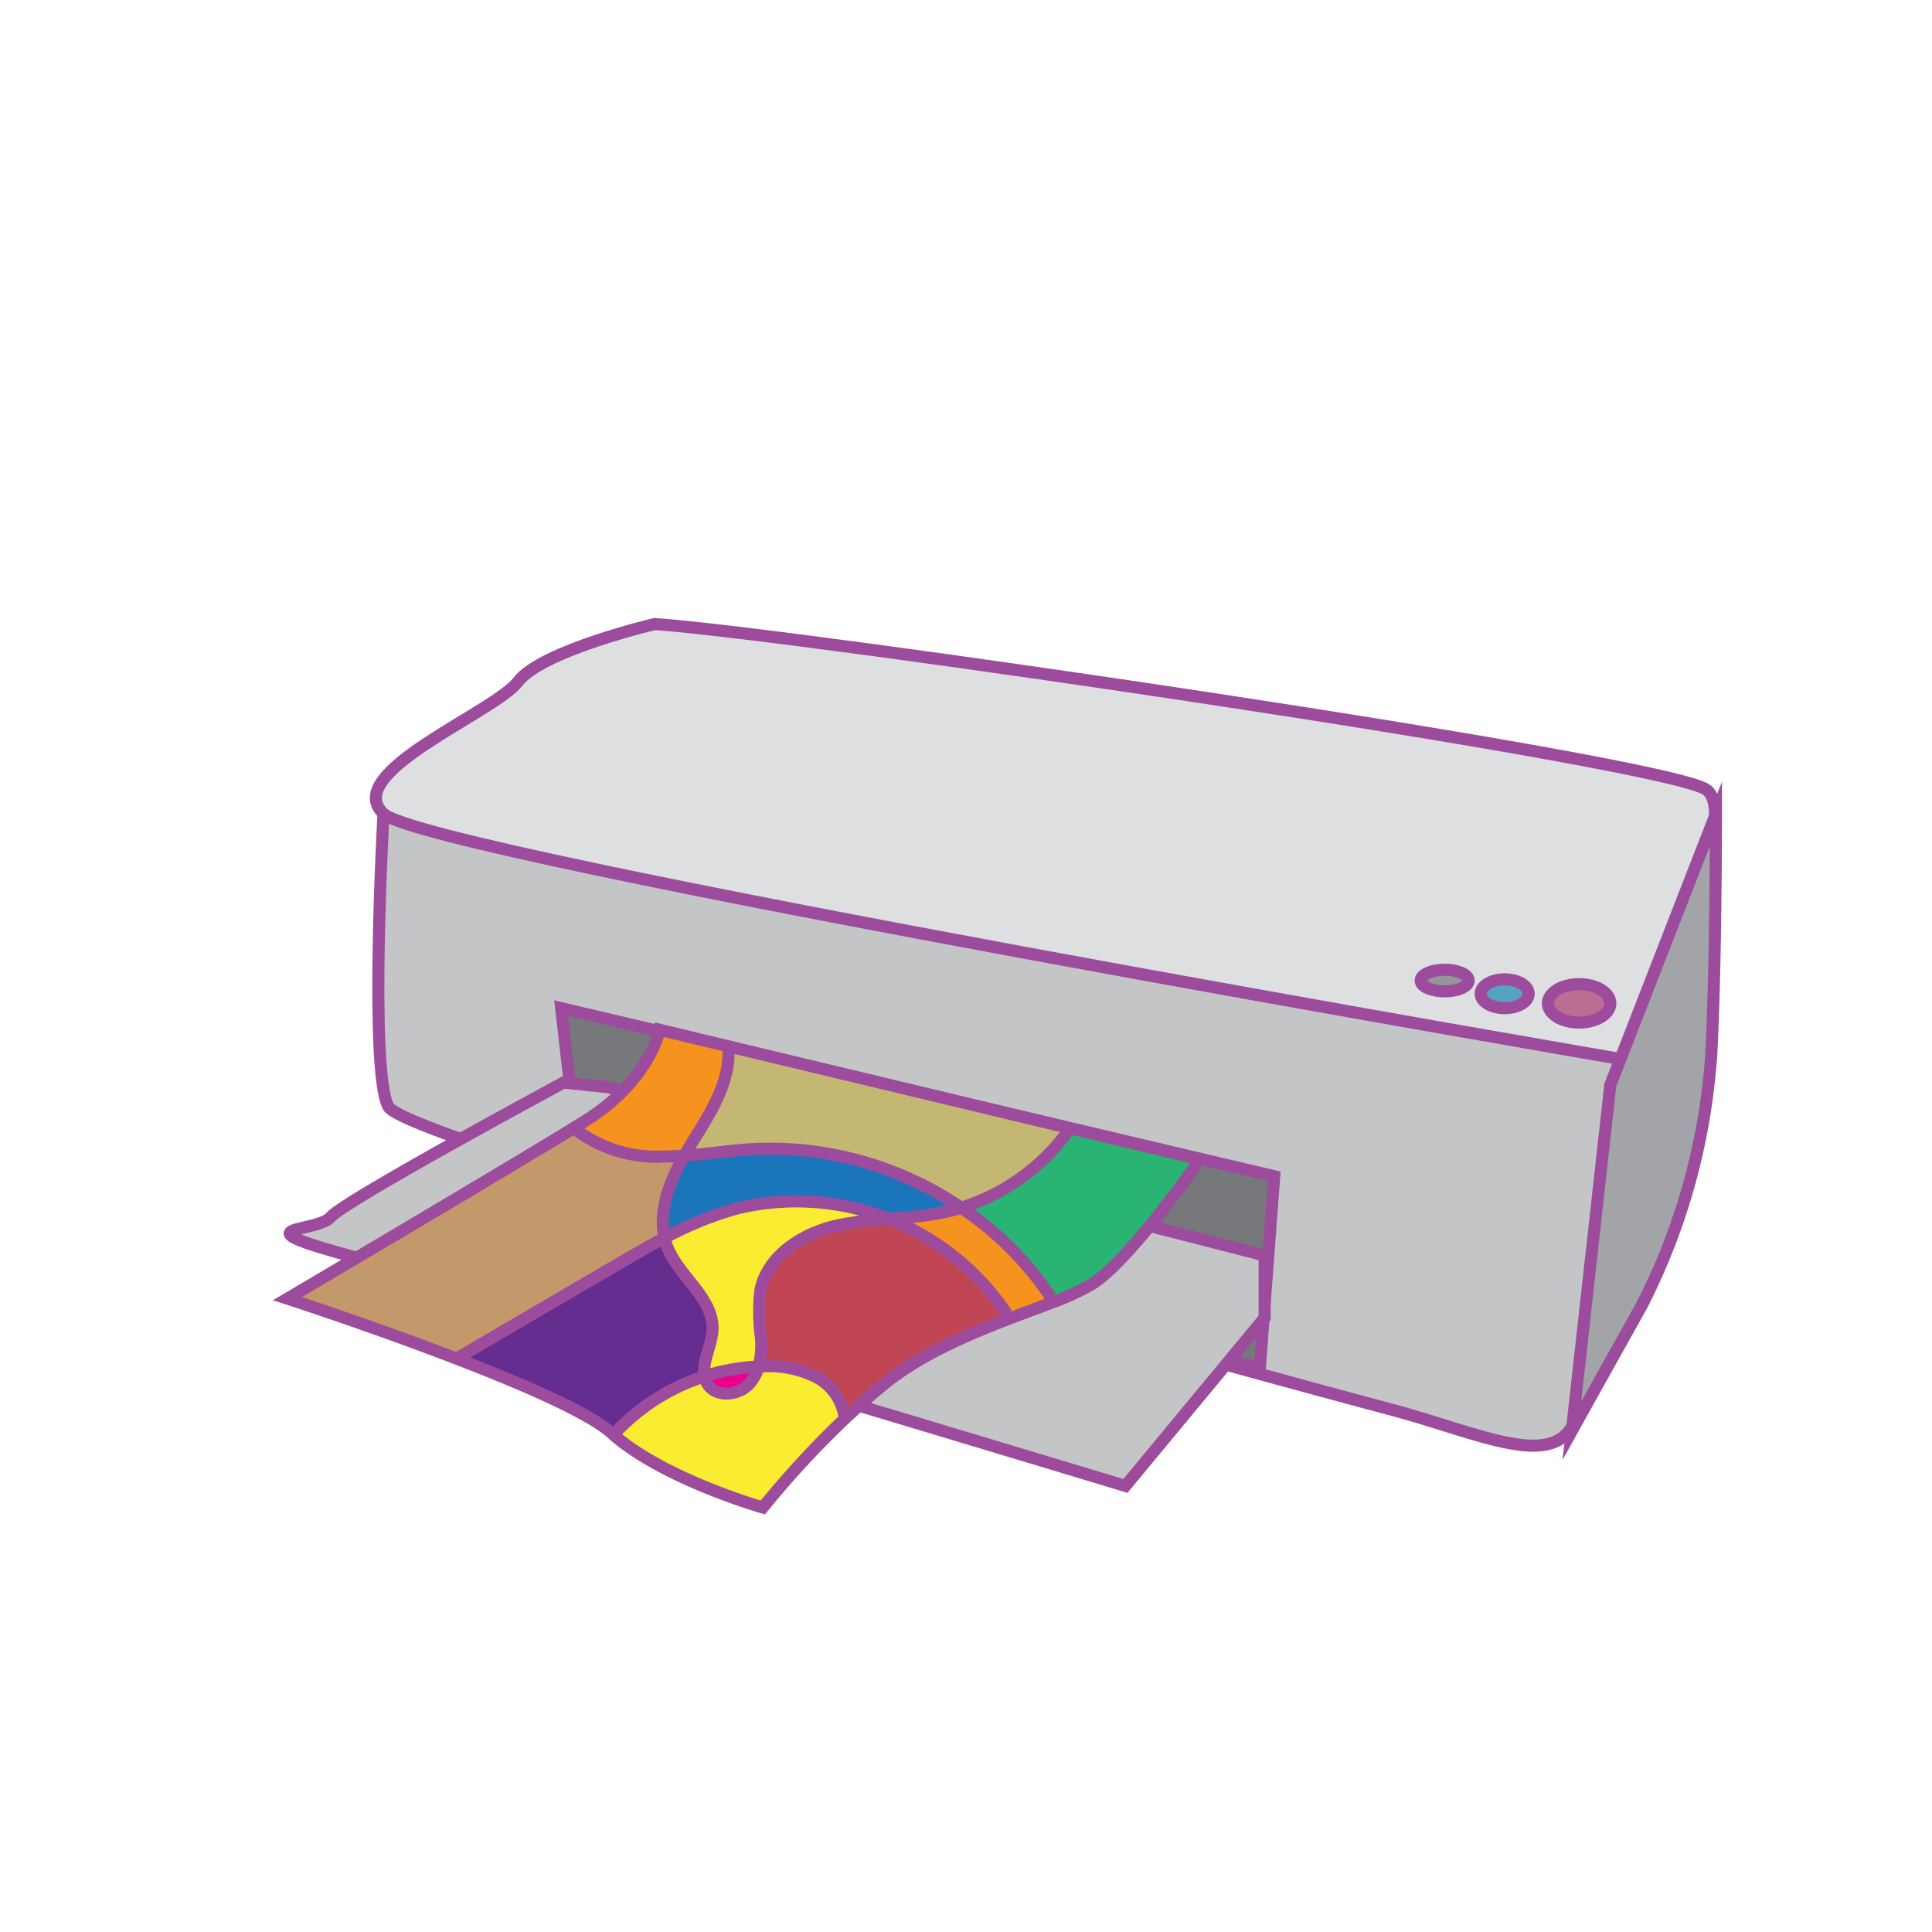 <svg id="word" xmlns="http://www.w3.org/2000/svg" viewBox="0 0 160 160"><defs><style>.cls-1{fill:#c4c5c7;}.cls-1,.cls-17,.cls-2,.cls-3,.cls-4,.cls-5,.cls-6,.cls-7{stroke:#9d4b9c;stroke-miterlimit:10;}.cls-2{fill:#dddfe0;}.cls-3{fill:#77787b;}.cls-4{fill:#a2a4a7;}.cls-5{fill:#bc6d92;}.cls-6{fill:#56a2c1;}.cls-7{fill:#949699;}.cls-8{fill:#29b473;}.cls-9{fill:#f6921e;}.cls-10{fill:#1b75bb;}.cls-11{fill:#f9ec31;}.cls-12{fill:#bf4555;}.cls-13{fill:#eb008b;}.cls-14{fill:#c4b774;}.cls-15{fill:#652d90;}.cls-16{fill:#c3996b;}.cls-17{fill:none;}</style></defs><path class="cls-1" d="M31.76,67.386s-1.193,21.275.4,24.257,75.355,23.064,82.911,25.052,13.918,5.368,15.508.6,4.573-29.427,4.573-29.427Z"/><path class="cls-2" d="M54.228,51.679S44.883,53.866,42.9,56.451,28.182,64.006,31.76,67.386,135.15,87.865,135.15,87.865s9.544-20.081,6.164-22.467S65.76,52.474,54.228,51.679Z"/><polygon class="cls-3" points="47.269 90.45 46.474 83.491 105.525 97.409 104.332 113.315 47.865 97.409 47.269 90.45"/><path class="cls-1" d="M50.45,90.052l-3.778-.4S28.579,99.4,27.386,100.789s-8.152.6,2.187,3.38S93.2,123.058,93.2,123.058L104.73,109.14v-5.17Z"/><path class="cls-4" d="M142.109,67.386s0,12.924-.4,20.082a53.657,53.657,0,0,1-5.766,20.678c-2.784,4.97-5.766,10.339-5.766,10.339l3.181-28.631Z"/><ellipse class="cls-5" cx="130.776" cy="83.093" rx="2.585" ry="1.591"/><ellipse class="cls-6" cx="124.612" cy="82.298" rx="1.988" ry="1.193"/><ellipse class="cls-7" cx="119.642" cy="81.205" rx="1.988" ry="0.895"/><path class="cls-8" d="M88.586,93.425l10.8,2.589s-5.786,8.356-8.965,10.343a21.016,21.016,0,0,1-3.263,1.5l-.143-.465a27.258,27.258,0,0,0-7.414-7.379,17.283,17.283,0,0,0,8.965-6.49Z"/><path class="cls-9" d="M87.011,107.4l.143.465c-1.091.423-2.32.871-3.614,1.366l-.161-.412a20.378,20.378,0,0,0-9.777-7.873,36.054,36.054,0,0,0,4.235-.478,14.824,14.824,0,0,0,1.76-.447A27.258,27.258,0,0,1,87.011,107.4Z"/><path class="cls-10" d="M79.6,100.016a14.824,14.824,0,0,1-1.76.447,36.054,36.054,0,0,1-4.235.478,20.378,20.378,0,0,0-12.579-.859,28.789,28.789,0,0,0-5.989,2.439c-.519-2.26.423-4.694,1.628-6.812,1.951-.137,3.9-.447,5.846-.554A28.2,28.2,0,0,1,79.6,100.016Z"/><path class="cls-11" d="M69.958,117.481l.012.012a76.221,76.221,0,0,0-6.794,7.355s-8.148-2.327-12.371-6.025a17.321,17.321,0,0,1,7.539-4.837,1.861,1.861,0,0,0,.275.668c.733,1.1,2.559.924,3.447-.066a3.6,3.6,0,0,0,.758-1.42c.107-.006.209-.011.316-.011a8.8,8.8,0,0,1,4.342.829A4.472,4.472,0,0,1,69.958,117.481Z"/><path class="cls-11" d="M61.023,100.082a20.378,20.378,0,0,1,12.579.859,27.612,27.612,0,0,0-4.384.572c-2.821.662-5.672,2.511-6.245,5.351a15.78,15.78,0,0,0,.054,3.966,7,7,0,0,1-.2,2.338,17.085,17.085,0,0,0-4.48.812c-.22-1.157.579-2.506.657-3.782.167-2.63-2.679-4.384-3.693-6.818a5.343,5.343,0,0,1-.274-.859A28.789,28.789,0,0,1,61.023,100.082Z"/><path class="cls-12" d="M67.482,113.986a8.8,8.8,0,0,0-4.342-.829c-.107,0-.209.005-.316.011a7,7,0,0,0,.2-2.338,15.78,15.78,0,0,1-.054-3.966c.573-2.84,3.424-4.689,6.245-5.351a27.612,27.612,0,0,1,4.384-.572,20.378,20.378,0,0,1,9.777,7.873l.161.412c-3.46,1.324-7.385,2.988-10.421,5.481-1.1.907-2.165,1.855-3.149,2.786l-.012-.012A4.472,4.472,0,0,0,67.482,113.986Z"/><path class="cls-13" d="M62.824,113.168a3.6,3.6,0,0,1-.758,1.42c-.888.99-2.714,1.169-3.447.066a1.861,1.861,0,0,1-.275-.668v-.006A17.085,17.085,0,0,1,62.824,113.168Z"/><path class="cls-14" d="M60.343,86.655l28.243,6.77-.024.1a17.283,17.283,0,0,1-8.965,6.49,28.2,28.2,0,0,0-17.089-4.861c-1.951.107-3.9.417-5.846.554.149-.256.3-.507.448-.751,1.562-2.547,3.406-5.219,3.209-8.2Z"/><path class="cls-9" d="M60.343,86.655l-.024.1c.2,2.983-1.647,5.655-3.209,8.2-.149.244-.3.5-.448.751-.572.036-1.145.066-1.718.066a11.01,11.01,0,0,1-7.127-2.129l-.191-.3c.68-.417,1.175-.733,1.431-.906,4.844-3.287,5.571-7.158,5.571-7.158Z"/><path class="cls-15" d="M55.308,103.38c1.014,2.434,3.86,4.188,3.693,6.818-.078,1.276-.877,2.625-.657,3.782v.006a17.321,17.321,0,0,0-7.539,4.837c-.054-.048-.1-.089-.155-.137-1.837-1.658-7.247-4.014-12.735-6.126l.054-.143q6.54-3.829,13.086-7.653c1.313-.769,2.631-1.539,3.979-2.243A5.343,5.343,0,0,0,55.308,103.38Z"/><path class="cls-16" d="M54.944,95.775c.573,0,1.146-.03,1.718-.066-1.2,2.118-2.147,4.552-1.628,6.812-1.348.7-2.666,1.474-3.979,2.243q-6.54,3.821-13.086,7.653l-.054.143c-6.991-2.7-14.107-5.01-14.107-5.01s18.2-10.743,23.818-14.2l.191.3A11.01,11.01,0,0,0,54.944,95.775Z"/><path class="cls-17" d="M60.343,86.655l-5.715-1.372s-.727,3.871-5.571,7.158c-.256.173-.751.489-1.431.906-5.613,3.46-23.818,14.2-23.818,14.2s7.116,2.308,14.107,5.01c5.488,2.112,10.9,4.468,12.735,6.126.053.048.1.089.155.137,4.223,3.7,12.371,6.025,12.371,6.025a76.221,76.221,0,0,1,6.794-7.355c.984-.931,2.046-1.879,3.149-2.786,3.036-2.493,6.961-4.157,10.421-5.481,1.294-.5,2.523-.943,3.614-1.366a21.016,21.016,0,0,0,3.263-1.5c3.179-1.987,8.965-10.343,8.965-10.343l-10.8-2.589Z"/><path class="cls-17" d="M58.344,113.986a1.861,1.861,0,0,0,.275.668c.733,1.1,2.559.924,3.447-.066a3.6,3.6,0,0,0,.758-1.42,7,7,0,0,0,.2-2.338,15.78,15.78,0,0,1-.054-3.966c.573-2.84,3.424-4.689,6.245-5.351a27.612,27.612,0,0,1,4.384-.572,36.054,36.054,0,0,0,4.235-.478,14.824,14.824,0,0,0,1.76-.447,17.283,17.283,0,0,0,8.965-6.49"/><path class="cls-17" d="M60.319,86.756c.2,2.983-1.647,5.655-3.209,8.2-.149.244-.3.5-.448.751-1.2,2.118-2.147,4.552-1.628,6.812a5.343,5.343,0,0,0,.274.859c1.014,2.434,3.86,4.188,3.693,6.818-.078,1.276-.877,2.625-.657,3.782"/><path class="cls-17" d="M37.969,112.417q6.54-3.829,13.086-7.653c1.313-.769,2.631-1.539,3.979-2.243a28.789,28.789,0,0,1,5.989-2.439,20.955,20.955,0,0,1,22.356,8.732"/><path class="cls-17" d="M47.817,93.646a11.01,11.01,0,0,0,7.127,2.129c.573,0,1.146-.03,1.718-.066,1.951-.137,3.9-.447,5.846-.554A28.2,28.2,0,0,1,79.6,100.016a27.258,27.258,0,0,1,7.414,7.379"/><path class="cls-17" d="M50.662,118.978c.047-.054.095-.107.143-.155a17.321,17.321,0,0,1,7.539-4.837v-.006a17.085,17.085,0,0,1,4.48-.812c.107-.006.209-.011.316-.011a8.8,8.8,0,0,1,4.342.829,4.472,4.472,0,0,1,2.476,3.495"/></svg>